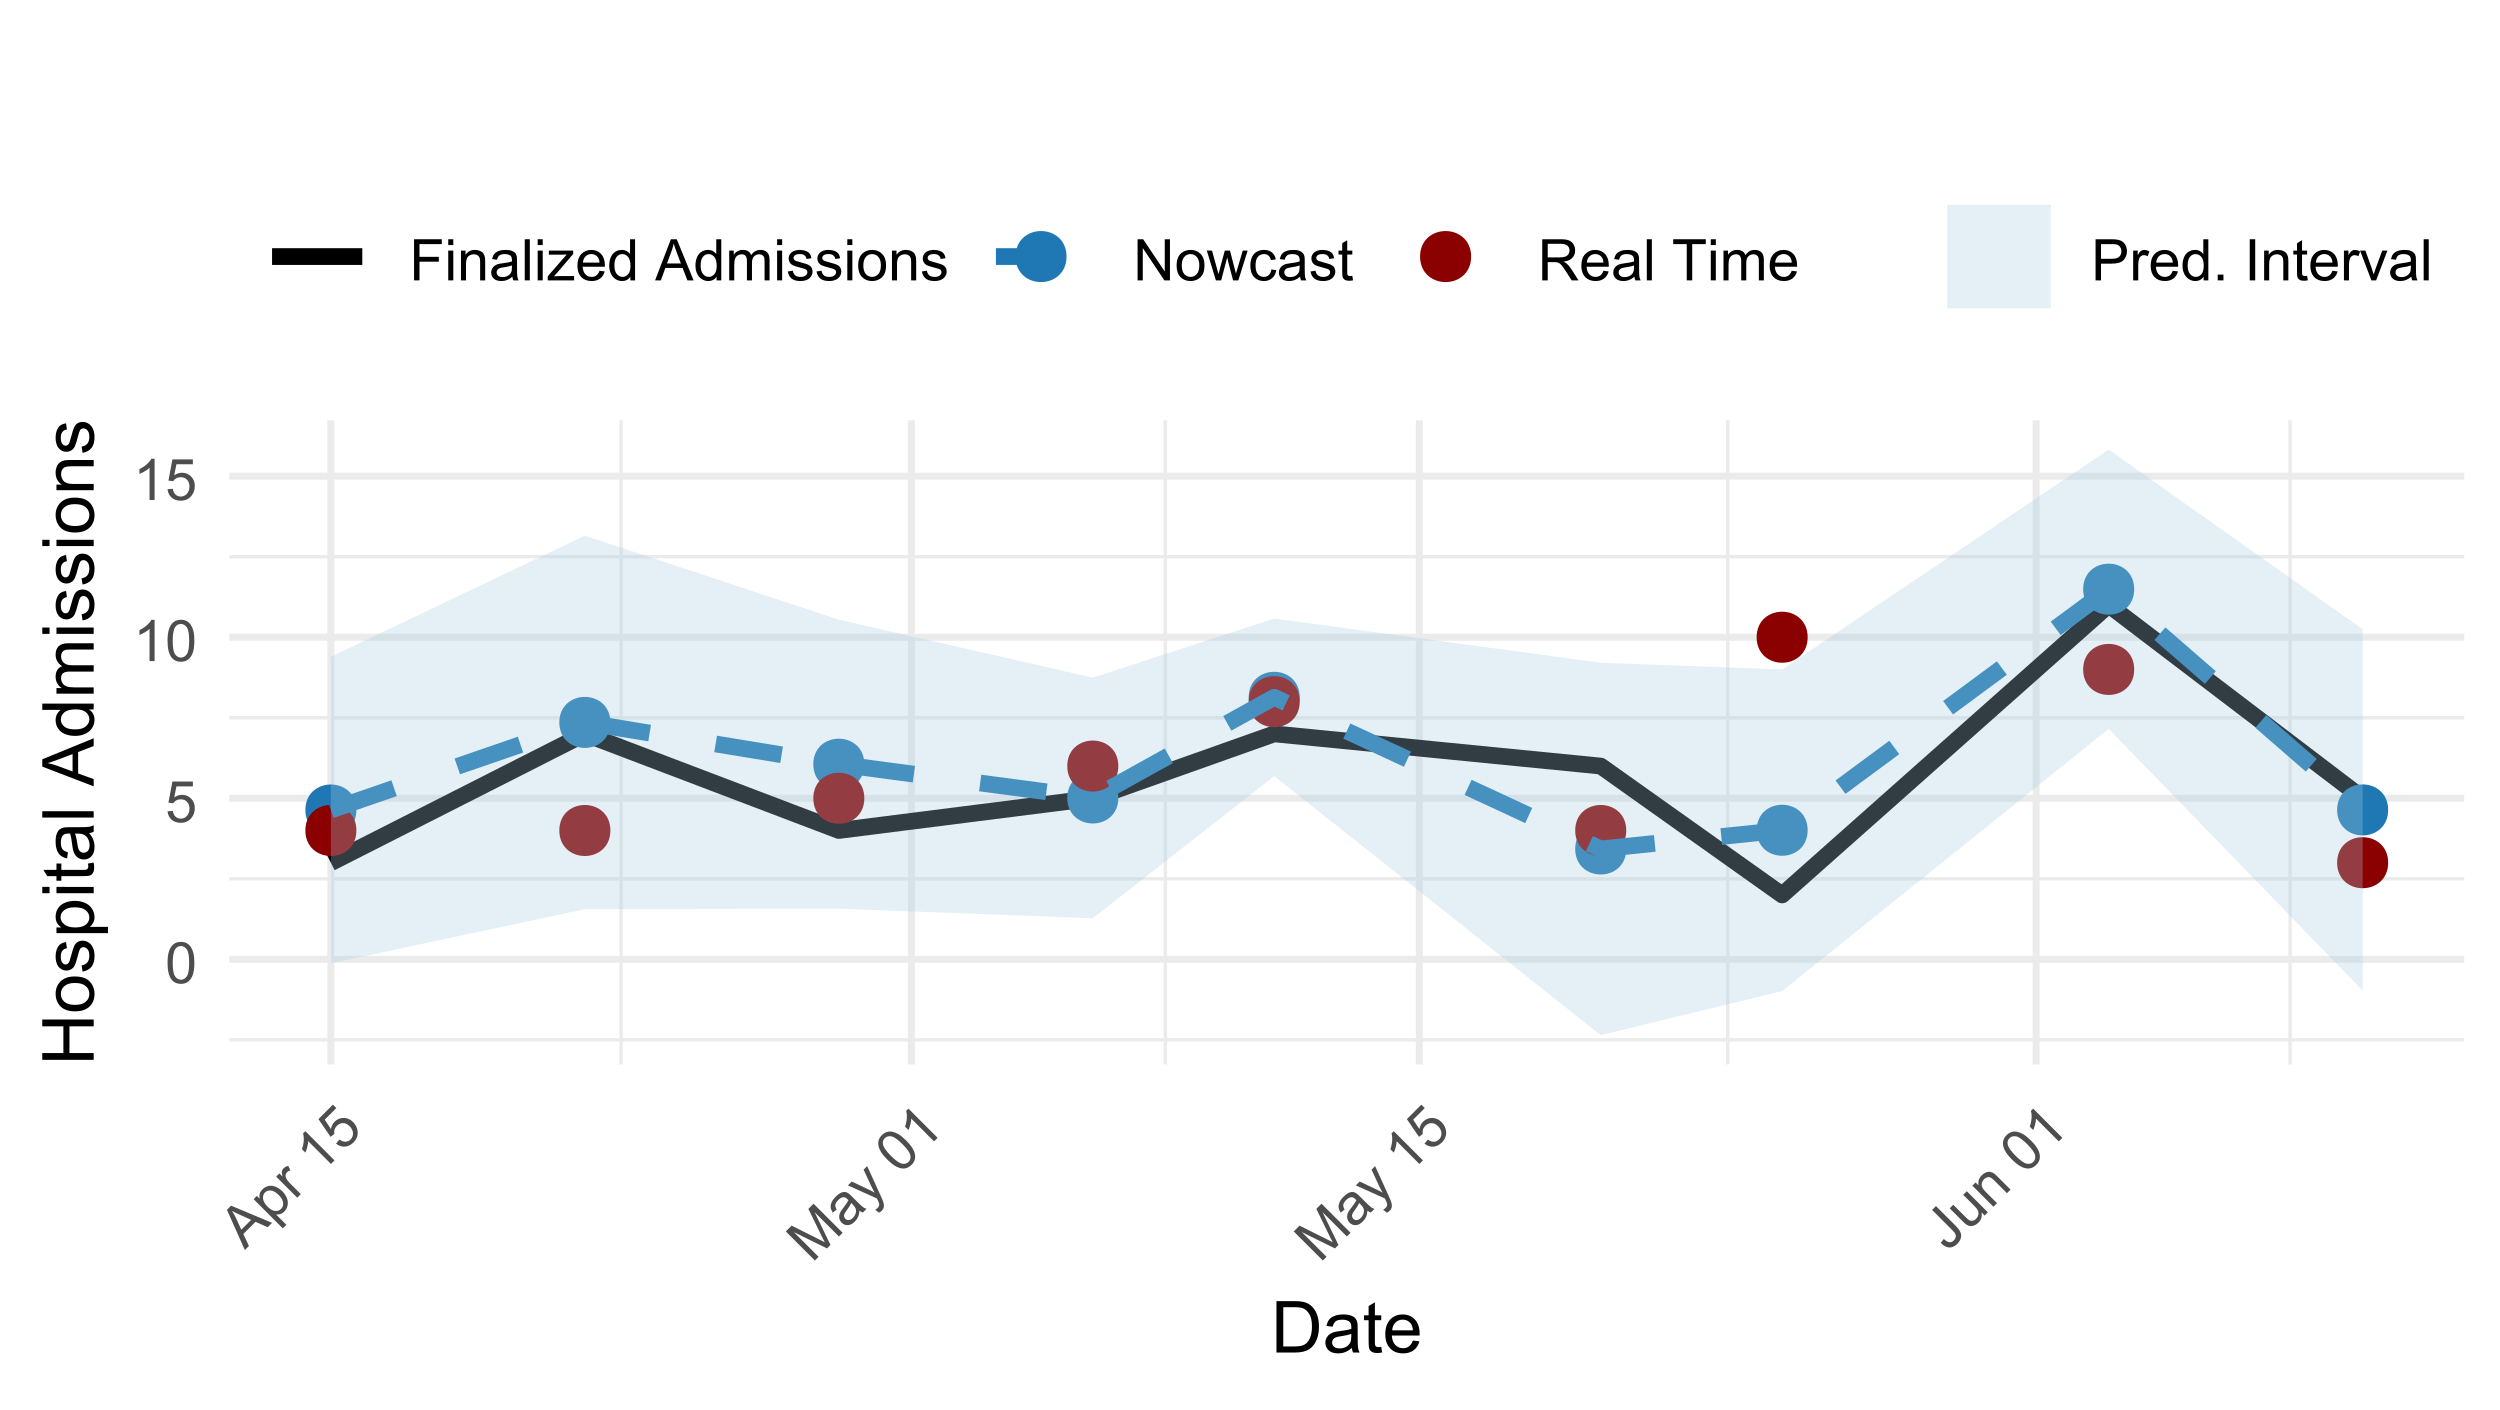 <?xml version="1.0" encoding="UTF-8"?>
<svg xmlns="http://www.w3.org/2000/svg" xmlns:xlink="http://www.w3.org/1999/xlink" width="383" height="216" viewBox="0 0 383 216">
<defs>
<g>
<g id="glyph-0-0">
<path d="M 0.367 -3.105 C 0.367 -3.852 0.441 -4.449 0.594 -4.906 C 0.75 -5.359 0.977 -5.711 1.277 -5.957 C 1.582 -6.203 1.961 -6.324 2.418 -6.324 C 2.758 -6.324 3.055 -6.258 3.309 -6.121 C 3.562 -5.984 3.773 -5.789 3.941 -5.531 C 4.105 -5.277 4.238 -4.965 4.332 -4.594 C 4.426 -4.227 4.473 -3.73 4.473 -3.105 C 4.473 -2.367 4.398 -1.77 4.246 -1.316 C 4.094 -0.863 3.867 -0.512 3.562 -0.266 C 3.262 -0.016 2.879 0.109 2.418 0.109 C 1.812 0.109 1.336 -0.109 0.988 -0.547 C 0.574 -1.07 0.367 -1.922 0.367 -3.105 M 1.16 -3.105 C 1.16 -2.074 1.281 -1.383 1.523 -1.043 C 1.766 -0.699 2.062 -0.527 2.418 -0.527 C 2.773 -0.527 3.074 -0.699 3.316 -1.043 C 3.559 -1.387 3.68 -2.074 3.68 -3.105 C 3.68 -4.145 3.559 -4.832 3.316 -5.172 C 3.074 -5.516 2.773 -5.684 2.41 -5.684 C 2.055 -5.684 1.773 -5.535 1.559 -5.234 C 1.293 -4.852 1.16 -4.141 1.16 -3.105 Z M 1.16 -3.105 "/>
</g>
<g id="glyph-0-1">
<path d="M 0.367 -1.648 L 1.176 -1.719 C 1.238 -1.324 1.379 -1.027 1.598 -0.828 C 1.816 -0.629 2.078 -0.527 2.391 -0.527 C 2.762 -0.527 3.078 -0.668 3.336 -0.949 C 3.594 -1.23 3.723 -1.602 3.723 -2.066 C 3.723 -2.508 3.598 -2.855 3.348 -3.109 C 3.102 -3.367 2.777 -3.492 2.375 -3.492 C 2.125 -3.492 1.902 -3.438 1.703 -3.324 C 1.5 -3.211 1.344 -3.062 1.23 -2.883 L 0.504 -2.977 L 1.113 -6.215 L 4.246 -6.215 L 4.246 -5.473 L 1.73 -5.473 L 1.391 -3.781 C 1.77 -4.043 2.168 -4.176 2.582 -4.176 C 3.133 -4.176 3.598 -3.984 3.977 -3.605 C 4.352 -3.223 4.543 -2.734 4.543 -2.137 C 4.543 -1.566 4.375 -1.074 4.043 -0.656 C 3.641 -0.148 3.09 0.109 2.391 0.109 C 1.816 0.109 1.348 -0.055 0.984 -0.375 C 0.625 -0.695 0.418 -1.121 0.367 -1.648 Z M 0.367 -1.648 "/>
</g>
<g id="glyph-0-2">
<path d="M 3.277 0 L 2.504 0 L 2.504 -4.93 C 2.32 -4.75 2.074 -4.574 1.773 -4.395 C 1.469 -4.219 1.199 -4.086 0.957 -3.996 L 0.957 -4.742 C 1.391 -4.945 1.77 -5.195 2.094 -5.484 C 2.418 -5.773 2.645 -6.055 2.781 -6.324 L 3.277 -6.324 Z M 3.277 0 "/>
</g>
<g id="glyph-0-3">
<path d="M 0.723 0 L 0.723 -6.301 L 4.973 -6.301 L 4.973 -5.555 L 1.555 -5.555 L 1.555 -3.605 L 4.512 -3.605 L 4.512 -2.863 L 1.555 -2.863 L 1.555 0 Z M 0.723 0 "/>
</g>
<g id="glyph-0-4">
<path d="M 0.586 -5.41 L 0.586 -6.301 L 1.359 -6.301 L 1.359 -5.41 L 0.586 -5.41 M 0.586 0 L 0.586 -4.562 L 1.359 -4.562 L 1.359 0 Z M 0.586 0 "/>
</g>
<g id="glyph-0-5">
<path d="M 0.578 0 L 0.578 -4.562 L 1.277 -4.562 L 1.277 -3.914 C 1.609 -4.414 2.094 -4.668 2.727 -4.668 C 3.004 -4.668 3.258 -4.617 3.488 -4.52 C 3.719 -4.418 3.891 -4.289 4.004 -4.129 C 4.121 -3.969 4.199 -3.777 4.246 -3.559 C 4.273 -3.414 4.289 -3.164 4.289 -2.805 L 4.289 0 L 3.516 0 L 3.516 -2.777 C 3.516 -3.09 3.484 -3.328 3.426 -3.484 C 3.363 -3.641 3.258 -3.762 3.105 -3.855 C 2.953 -3.949 2.773 -3.996 2.566 -3.996 C 2.234 -3.996 1.953 -3.891 1.711 -3.684 C 1.473 -3.473 1.352 -3.078 1.352 -2.492 L 1.352 0 Z M 0.578 0 "/>
</g>
<g id="glyph-0-6">
<path d="M 3.559 -0.562 C 3.27 -0.32 2.996 -0.148 2.73 -0.047 C 2.465 0.055 2.18 0.102 1.879 0.102 C 1.375 0.102 0.992 -0.02 0.723 -0.266 C 0.453 -0.508 0.316 -0.82 0.316 -1.203 C 0.316 -1.426 0.367 -1.629 0.469 -1.816 C 0.57 -2 0.707 -2.148 0.871 -2.262 C 1.035 -2.371 1.219 -2.457 1.426 -2.516 C 1.578 -2.555 1.809 -2.594 2.113 -2.629 C 2.738 -2.703 3.199 -2.793 3.492 -2.895 C 3.496 -3.004 3.496 -3.07 3.496 -3.098 C 3.496 -3.414 3.426 -3.637 3.277 -3.766 C 3.082 -3.938 2.789 -4.027 2.398 -4.027 C 2.035 -4.027 1.766 -3.961 1.594 -3.836 C 1.418 -3.707 1.289 -3.48 1.207 -3.16 L 0.453 -3.262 C 0.52 -3.586 0.633 -3.848 0.789 -4.047 C 0.949 -4.246 1.176 -4.398 1.473 -4.504 C 1.773 -4.613 2.117 -4.668 2.508 -4.668 C 2.898 -4.668 3.215 -4.621 3.461 -4.527 C 3.703 -4.438 3.883 -4.32 3.996 -4.184 C 4.109 -4.043 4.191 -3.867 4.238 -3.656 C 4.262 -3.523 4.273 -3.289 4.273 -2.945 L 4.273 -1.914 C 4.273 -1.191 4.293 -0.738 4.324 -0.547 C 4.359 -0.355 4.422 -0.176 4.52 0 L 3.711 0 C 3.633 -0.16 3.582 -0.348 3.559 -0.562 M 3.492 -2.289 C 3.211 -2.176 2.793 -2.078 2.23 -2 C 1.91 -1.953 1.688 -1.902 1.555 -1.844 C 1.422 -1.785 1.32 -1.703 1.25 -1.594 C 1.18 -1.48 1.145 -1.359 1.145 -1.227 C 1.145 -1.02 1.223 -0.848 1.379 -0.711 C 1.535 -0.57 1.762 -0.504 2.062 -0.504 C 2.359 -0.504 2.625 -0.566 2.859 -0.699 C 3.09 -0.828 3.262 -1.008 3.367 -1.234 C 3.453 -1.406 3.492 -1.664 3.492 -2.008 Z M 3.492 -2.289 "/>
</g>
<g id="glyph-0-7">
<path d="M 0.562 0 L 0.562 -6.301 L 1.336 -6.301 L 1.336 0 Z M 0.562 0 "/>
</g>
<g id="glyph-0-8">
<path d="M 0.172 0 L 0.172 -0.629 L 3.078 -3.961 C 2.746 -3.945 2.457 -3.938 2.203 -3.938 L 0.344 -3.938 L 0.344 -4.562 L 4.074 -4.562 L 4.074 -4.051 L 1.602 -1.156 L 1.125 -0.629 C 1.473 -0.652 1.797 -0.664 2.102 -0.664 L 4.211 -0.664 L 4.211 0 Z M 0.172 0 "/>
</g>
<g id="glyph-0-9">
<path d="M 3.703 -1.469 L 4.504 -1.371 C 4.379 -0.902 4.145 -0.543 3.805 -0.285 C 3.461 -0.027 3.027 0.102 2.496 0.102 C 1.828 0.102 1.301 -0.102 0.91 -0.512 C 0.52 -0.926 0.32 -1.5 0.32 -2.242 C 0.32 -3.012 0.52 -3.605 0.914 -4.031 C 1.312 -4.453 1.824 -4.668 2.453 -4.668 C 3.062 -4.668 3.562 -4.457 3.949 -4.043 C 4.336 -3.629 4.527 -3.043 4.527 -2.289 C 4.527 -2.246 4.527 -2.176 4.523 -2.086 L 1.121 -2.086 C 1.148 -1.582 1.293 -1.199 1.547 -0.934 C 1.801 -0.664 2.121 -0.531 2.5 -0.531 C 2.785 -0.531 3.027 -0.605 3.227 -0.758 C 3.426 -0.906 3.586 -1.145 3.703 -1.469 M 1.164 -2.719 L 3.711 -2.719 C 3.68 -3.105 3.582 -3.391 3.422 -3.582 C 3.176 -3.883 2.855 -4.031 2.461 -4.031 C 2.105 -4.031 1.809 -3.91 1.566 -3.676 C 1.324 -3.438 1.191 -3.117 1.164 -2.719 Z M 1.164 -2.719 "/>
</g>
<g id="glyph-0-10">
<path d="M 3.539 0 L 3.539 -0.574 C 3.25 -0.125 2.824 0.102 2.266 0.102 C 1.902 0.102 1.566 0.004 1.262 -0.199 C 0.957 -0.398 0.719 -0.68 0.551 -1.039 C 0.383 -1.398 0.301 -1.809 0.301 -2.277 C 0.301 -2.734 0.375 -3.145 0.527 -3.516 C 0.68 -3.887 0.906 -4.172 1.211 -4.371 C 1.516 -4.566 1.855 -4.668 2.23 -4.668 C 2.504 -4.668 2.75 -4.609 2.965 -4.492 C 3.18 -4.375 3.355 -4.227 3.488 -4.039 L 3.488 -6.301 L 4.258 -6.301 L 4.258 0 L 3.539 0 M 1.094 -2.277 C 1.094 -1.691 1.219 -1.258 1.465 -0.969 C 1.711 -0.676 2.004 -0.531 2.336 -0.531 C 2.676 -0.531 2.961 -0.672 3.199 -0.949 C 3.434 -1.223 3.555 -1.645 3.555 -2.211 C 3.555 -2.836 3.434 -3.297 3.191 -3.59 C 2.953 -3.879 2.656 -4.027 2.305 -4.027 C 1.961 -4.027 1.672 -3.887 1.441 -3.605 C 1.211 -3.324 1.094 -2.883 1.094 -2.277 Z M 1.094 -2.277 "/>
</g>
<g id="glyph-0-11">
</g>
<g id="glyph-0-12">
<path d="M -0.012 0 L 2.406 -6.301 L 3.305 -6.301 L 5.883 0 L 4.934 0 L 4.199 -1.906 L 1.562 -1.906 L 0.871 0 L -0.012 0 M 1.805 -2.586 L 3.941 -2.586 L 3.281 -4.332 C 3.082 -4.859 2.934 -5.297 2.836 -5.637 C 2.754 -5.234 2.641 -4.832 2.496 -4.434 Z M 1.805 -2.586 "/>
</g>
<g id="glyph-0-13">
<path d="M 0.578 0 L 0.578 -4.562 L 1.273 -4.562 L 1.273 -3.922 C 1.414 -4.148 1.605 -4.328 1.844 -4.461 C 2.082 -4.598 2.352 -4.668 2.656 -4.668 C 2.992 -4.668 3.27 -4.598 3.488 -4.457 C 3.703 -4.316 3.855 -4.121 3.945 -3.867 C 4.305 -4.398 4.773 -4.668 5.355 -4.668 C 5.805 -4.668 6.156 -4.543 6.398 -4.289 C 6.641 -4.039 6.762 -3.652 6.762 -3.133 L 6.762 0 L 5.996 0 L 5.996 -2.875 C 5.996 -3.184 5.969 -3.406 5.918 -3.543 C 5.867 -3.68 5.777 -3.789 5.645 -3.871 C 5.516 -3.953 5.359 -3.996 5.184 -3.996 C 4.859 -3.996 4.594 -3.891 4.383 -3.676 C 4.172 -3.461 4.066 -3.121 4.066 -2.652 L 4.066 0 L 3.293 0 L 3.293 -2.965 C 3.293 -3.309 3.227 -3.566 3.102 -3.738 C 2.977 -3.91 2.77 -3.996 2.484 -3.996 C 2.266 -3.996 2.066 -3.938 1.879 -3.824 C 1.695 -3.711 1.562 -3.543 1.477 -3.32 C 1.395 -3.102 1.352 -2.781 1.352 -2.367 L 1.352 0 Z M 0.578 0 "/>
</g>
<g id="glyph-0-14">
<path d="M 0.27 -1.363 L 1.035 -1.484 C 1.078 -1.176 1.199 -0.941 1.395 -0.777 C 1.59 -0.613 1.863 -0.531 2.219 -0.531 C 2.574 -0.531 2.836 -0.605 3.008 -0.75 C 3.18 -0.895 3.266 -1.062 3.266 -1.258 C 3.266 -1.434 3.191 -1.57 3.039 -1.672 C 2.934 -1.742 2.668 -1.828 2.246 -1.934 C 1.68 -2.078 1.285 -2.199 1.066 -2.305 C 0.848 -2.41 0.684 -2.555 0.57 -2.738 C 0.457 -2.926 0.398 -3.129 0.398 -3.352 C 0.398 -3.555 0.445 -3.742 0.539 -3.918 C 0.633 -4.09 0.758 -4.234 0.918 -4.348 C 1.039 -4.438 1.203 -4.512 1.41 -4.574 C 1.621 -4.637 1.844 -4.668 2.078 -4.668 C 2.438 -4.668 2.754 -4.613 3.023 -4.512 C 3.293 -4.41 3.492 -4.27 3.621 -4.094 C 3.75 -3.918 3.84 -3.68 3.891 -3.387 L 3.133 -3.281 C 3.098 -3.52 3 -3.699 2.832 -3.832 C 2.668 -3.965 2.438 -4.031 2.137 -4.031 C 1.781 -4.031 1.527 -3.973 1.375 -3.855 C 1.223 -3.738 1.148 -3.598 1.148 -3.441 C 1.148 -3.34 1.18 -3.25 1.242 -3.172 C 1.305 -3.09 1.402 -3.02 1.539 -2.965 C 1.617 -2.938 1.844 -2.871 2.223 -2.766 C 2.77 -2.621 3.148 -2.5 3.367 -2.41 C 3.582 -2.316 3.754 -2.18 3.875 -2.004 C 4 -1.824 4.059 -1.605 4.062 -1.34 C 4.059 -1.082 3.984 -0.84 3.836 -0.613 C 3.684 -0.383 3.469 -0.207 3.184 -0.082 C 2.902 0.039 2.578 0.102 2.223 0.102 C 1.629 0.102 1.176 -0.02 0.867 -0.266 C 0.555 -0.512 0.355 -0.879 0.27 -1.363 Z M 0.27 -1.363 "/>
</g>
<g id="glyph-0-15">
<path d="M 0.293 -2.281 C 0.293 -3.125 0.527 -3.754 0.996 -4.16 C 1.391 -4.496 1.867 -4.668 2.434 -4.668 C 3.059 -4.668 3.57 -4.461 3.969 -4.051 C 4.367 -3.641 4.566 -3.07 4.566 -2.348 C 4.566 -1.758 4.48 -1.297 4.305 -0.961 C 4.129 -0.625 3.871 -0.363 3.535 -0.176 C 3.199 0.012 2.832 0.102 2.434 0.102 C 1.793 0.102 1.277 -0.102 0.883 -0.512 C 0.488 -0.922 0.293 -1.512 0.293 -2.281 M 1.086 -2.281 C 1.086 -1.699 1.215 -1.258 1.469 -0.969 C 1.723 -0.68 2.047 -0.531 2.434 -0.531 C 2.816 -0.531 3.137 -0.68 3.391 -0.973 C 3.645 -1.262 3.773 -1.707 3.773 -2.309 C 3.773 -2.871 3.645 -3.301 3.387 -3.59 C 3.133 -3.879 2.812 -4.027 2.434 -4.027 C 2.047 -4.027 1.723 -3.883 1.469 -3.594 C 1.215 -3.305 1.086 -2.867 1.086 -2.281 Z M 1.086 -2.281 "/>
</g>
<g id="glyph-0-16">
<path d="M 0.672 0 L 0.672 -6.301 L 1.527 -6.301 L 4.836 -1.352 L 4.836 -6.301 L 5.633 -6.301 L 5.633 0 L 4.777 0 L 1.469 -4.949 L 1.469 0 Z M 0.672 0 "/>
</g>
<g id="glyph-0-17">
<path d="M 1.422 0 L 0.027 -4.562 L 0.824 -4.562 L 1.551 -1.93 L 1.82 -0.949 C 1.832 -1 1.914 -1.312 2.059 -1.891 L 2.785 -4.562 L 3.578 -4.562 L 4.262 -1.918 L 4.492 -1.043 L 4.754 -1.926 L 5.535 -4.562 L 6.285 -4.562 L 4.859 0 L 4.055 0 L 3.332 -2.734 L 3.152 -3.512 L 2.23 0 Z M 1.422 0 "/>
</g>
<g id="glyph-0-18">
<path d="M 3.559 -1.672 L 4.32 -1.574 C 4.234 -1.047 4.023 -0.637 3.68 -0.34 C 3.34 -0.047 2.918 0.102 2.418 0.102 C 1.793 0.102 1.293 -0.102 0.914 -0.508 C 0.535 -0.918 0.344 -1.504 0.344 -2.266 C 0.344 -2.758 0.426 -3.188 0.59 -3.559 C 0.754 -3.926 1 -4.203 1.336 -4.391 C 1.668 -4.574 2.031 -4.668 2.422 -4.668 C 2.918 -4.668 3.324 -4.543 3.641 -4.289 C 3.953 -4.039 4.156 -3.684 4.246 -3.223 L 3.492 -3.105 C 3.422 -3.414 3.297 -3.645 3.113 -3.797 C 2.93 -3.953 2.711 -4.031 2.453 -4.031 C 2.062 -4.031 1.746 -3.891 1.504 -3.613 C 1.262 -3.332 1.141 -2.891 1.141 -2.285 C 1.141 -1.672 1.258 -1.227 1.492 -0.949 C 1.727 -0.672 2.031 -0.531 2.41 -0.531 C 2.715 -0.531 2.969 -0.625 3.172 -0.812 C 3.375 -1 3.504 -1.285 3.559 -1.672 Z M 3.559 -1.672 "/>
</g>
<g id="glyph-0-19">
<path d="M 2.27 -0.691 L 2.379 -0.008 C 2.164 0.039 1.969 0.059 1.797 0.059 C 1.516 0.059 1.297 0.016 1.145 -0.074 C 0.988 -0.16 0.879 -0.277 0.816 -0.422 C 0.754 -0.566 0.723 -0.871 0.723 -1.336 L 0.723 -3.961 L 0.156 -3.961 L 0.156 -4.562 L 0.723 -4.562 L 0.723 -5.695 L 1.492 -6.156 L 1.492 -4.562 L 2.27 -4.562 L 2.27 -3.961 L 1.492 -3.961 L 1.492 -1.293 C 1.492 -1.074 1.504 -0.93 1.531 -0.867 C 1.559 -0.805 1.602 -0.754 1.664 -0.719 C 1.727 -0.68 1.816 -0.66 1.93 -0.66 C 2.016 -0.66 2.129 -0.672 2.27 -0.691 Z M 2.27 -0.691 "/>
</g>
<g id="glyph-0-20">
<path d="M 0.691 0 L 0.691 -6.301 L 3.484 -6.301 C 4.047 -6.301 4.473 -6.242 4.766 -6.129 C 5.059 -6.016 5.289 -5.816 5.465 -5.531 C 5.641 -5.242 5.727 -4.926 5.727 -4.582 C 5.727 -4.133 5.582 -3.758 5.293 -3.449 C 5.004 -3.145 4.559 -2.949 3.953 -2.867 C 4.172 -2.762 4.34 -2.656 4.457 -2.551 C 4.699 -2.328 4.93 -2.051 5.148 -1.715 L 6.242 0 L 5.195 0 L 4.359 -1.312 C 4.117 -1.688 3.918 -1.977 3.762 -2.18 C 3.602 -2.379 3.461 -2.52 3.336 -2.602 C 3.211 -2.68 3.086 -2.734 2.957 -2.766 C 2.863 -2.789 2.707 -2.797 2.492 -2.797 L 1.527 -2.797 L 1.527 0 L 0.691 0 M 1.527 -3.52 L 3.316 -3.52 C 3.699 -3.52 3.996 -3.559 4.211 -3.637 C 4.426 -3.715 4.59 -3.844 4.699 -4.016 C 4.812 -4.188 4.867 -4.379 4.867 -4.582 C 4.867 -4.879 4.762 -5.125 4.543 -5.316 C 4.328 -5.508 3.984 -5.602 3.52 -5.602 L 1.527 -5.602 Z M 1.527 -3.52 "/>
</g>
<g id="glyph-0-21">
<path d="M 2.281 0 L 2.281 -5.555 L 0.207 -5.555 L 0.207 -6.301 L 5.199 -6.301 L 5.199 -5.555 L 3.117 -5.555 L 3.117 0 Z M 2.281 0 "/>
</g>
<g id="glyph-0-22">
<path d="M 0.68 0 L 0.68 -6.301 L 3.055 -6.301 C 3.473 -6.301 3.793 -6.277 4.012 -6.238 C 4.324 -6.188 4.582 -6.09 4.789 -5.945 C 5 -5.801 5.168 -5.598 5.297 -5.336 C 5.422 -5.074 5.488 -4.789 5.488 -4.477 C 5.488 -3.941 5.316 -3.488 4.977 -3.117 C 4.637 -2.746 4.02 -2.562 3.129 -2.562 L 1.512 -2.562 L 1.512 0 L 0.68 0 M 1.512 -3.305 L 3.141 -3.305 C 3.68 -3.305 4.062 -3.406 4.289 -3.605 C 4.516 -3.805 4.629 -4.086 4.629 -4.453 C 4.629 -4.715 4.562 -4.941 4.43 -5.129 C 4.293 -5.316 4.121 -5.441 3.902 -5.5 C 3.762 -5.539 3.504 -5.555 3.125 -5.555 L 1.512 -5.555 Z M 1.512 -3.305 "/>
</g>
<g id="glyph-0-23">
<path d="M 0.57 0 L 0.57 -4.562 L 1.266 -4.562 L 1.266 -3.871 C 1.445 -4.195 1.609 -4.41 1.758 -4.512 C 1.91 -4.613 2.074 -4.668 2.258 -4.668 C 2.516 -4.668 2.781 -4.582 3.051 -4.418 L 2.785 -3.699 C 2.594 -3.812 2.406 -3.867 2.219 -3.867 C 2.047 -3.867 1.895 -3.816 1.762 -3.715 C 1.629 -3.613 1.531 -3.473 1.473 -3.293 C 1.387 -3.016 1.344 -2.715 1.344 -2.391 L 1.344 0 Z M 0.57 0 "/>
</g>
<g id="glyph-0-24">
<path d="M 0.801 0 L 0.801 -0.883 L 1.68 -0.883 L 1.68 0 Z M 0.801 0 "/>
</g>
<g id="glyph-0-25">
<path d="M 0.82 0 L 0.82 -6.301 L 1.656 -6.301 L 1.656 0 Z M 0.82 0 "/>
</g>
<g id="glyph-0-26">
<path d="M 1.848 0 L 0.113 -4.562 L 0.93 -4.562 L 1.906 -1.832 C 2.016 -1.535 2.109 -1.23 2.199 -0.91 C 2.27 -1.152 2.363 -1.441 2.488 -1.777 L 3.504 -4.562 L 4.297 -4.562 L 2.57 0 Z M 1.848 0 "/>
</g>
<g id="glyph-1-0">
<path d="M -0.008 0.008 L -2.754 -6.156 L -2.117 -6.789 L 4.16 -4.16 L 3.488 -3.488 L 1.621 -4.316 L -0.242 -2.453 L 0.617 -0.617 L -0.008 0.008 M -0.555 -3.105 L 0.957 -4.617 L -0.742 -5.383 C -1.258 -5.617 -1.672 -5.82 -1.98 -5.992 C -1.754 -5.648 -1.547 -5.285 -1.371 -4.902 Z M -0.555 -3.105 "/>
</g>
<g id="glyph-1-1">
<path d="M 1.648 0.828 L -2.816 -3.637 L -2.316 -4.137 L -1.898 -3.715 C -1.945 -3.996 -1.938 -4.254 -1.871 -4.484 C -1.805 -4.715 -1.668 -4.934 -1.457 -5.145 C -1.18 -5.418 -0.867 -5.59 -0.512 -5.66 C -0.16 -5.73 0.199 -5.688 0.562 -5.539 C 0.93 -5.387 1.266 -5.156 1.574 -4.848 C 1.902 -4.52 2.141 -4.164 2.289 -3.781 C 2.434 -3.398 2.465 -3.023 2.379 -2.656 C 2.293 -2.289 2.125 -1.98 1.879 -1.73 C 1.695 -1.551 1.492 -1.426 1.273 -1.355 C 1.051 -1.289 0.832 -1.266 0.621 -1.293 L 2.195 0.281 L 1.648 0.828 M -0.691 -2.5 C -0.273 -2.086 0.117 -1.863 0.484 -1.832 C 0.852 -1.801 1.152 -1.906 1.391 -2.145 C 1.633 -2.387 1.738 -2.699 1.707 -3.078 C 1.676 -3.457 1.441 -3.863 1.012 -4.293 C 0.602 -4.703 0.207 -4.926 -0.164 -4.965 C -0.539 -5 -0.844 -4.898 -1.078 -4.664 C -1.312 -4.43 -1.41 -4.117 -1.371 -3.719 C -1.332 -3.32 -1.105 -2.914 -0.691 -2.5 Z M -0.691 -2.5 "/>
</g>
<g id="glyph-1-2">
<path d="M 0.402 -0.402 L -2.824 -3.629 L -2.332 -4.121 L -1.84 -3.633 C -1.945 -3.988 -1.98 -4.254 -1.945 -4.434 C -1.914 -4.613 -1.832 -4.766 -1.703 -4.895 C -1.52 -5.078 -1.273 -5.207 -0.965 -5.281 L -0.648 -4.586 C -0.859 -4.531 -1.031 -4.438 -1.168 -4.301 C -1.285 -4.184 -1.359 -4.039 -1.383 -3.871 C -1.402 -3.707 -1.371 -3.539 -1.285 -3.371 C -1.152 -3.113 -0.969 -2.871 -0.738 -2.641 L 0.949 -0.949 Z M 0.402 -0.402 "/>
</g>
<g id="glyph-1-3">
</g>
<g id="glyph-1-4">
<path d="M 2.316 -2.316 L 1.77 -1.77 L -1.715 -5.258 C -1.719 -5 -1.766 -4.699 -1.855 -4.363 C -1.941 -4.023 -2.039 -3.734 -2.148 -3.504 L -2.676 -4.031 C -2.516 -4.48 -2.422 -4.922 -2.398 -5.355 C -2.371 -5.789 -2.41 -6.152 -2.508 -6.438 L -2.152 -6.789 Z M 2.316 -2.316 "/>
</g>
<g id="glyph-1-5">
<path d="M -0.91 -1.426 L -0.383 -2.047 C -0.062 -1.812 0.25 -1.699 0.543 -1.715 C 0.84 -1.727 1.098 -1.844 1.316 -2.062 C 1.578 -2.328 1.703 -2.648 1.688 -3.027 C 1.672 -3.41 1.496 -3.766 1.168 -4.094 C 0.859 -4.406 0.523 -4.562 0.168 -4.566 C -0.188 -4.574 -0.508 -4.434 -0.789 -4.148 C -0.965 -3.973 -1.086 -3.773 -1.148 -3.555 C -1.207 -3.332 -1.215 -3.117 -1.168 -2.906 L -1.75 -2.461 L -3.605 -5.18 L -1.391 -7.395 L -0.867 -6.871 L -2.645 -5.094 L -1.688 -3.656 C -1.609 -4.113 -1.422 -4.484 -1.129 -4.781 C -0.738 -5.168 -0.277 -5.363 0.262 -5.359 C 0.797 -5.359 1.277 -5.145 1.703 -4.723 C 2.105 -4.32 2.336 -3.852 2.395 -3.324 C 2.469 -2.68 2.258 -2.109 1.766 -1.613 C 1.359 -1.207 0.918 -0.992 0.434 -0.961 C -0.051 -0.934 -0.496 -1.086 -0.91 -1.426 Z M -0.91 -1.426 "/>
</g>
<g id="glyph-1-6">
<path d="M 0.461 -0.461 L -3.992 -4.918 L -3.105 -5.805 L 1.102 -3.703 C 1.492 -3.508 1.785 -3.359 1.977 -3.258 C 1.863 -3.469 1.703 -3.785 1.496 -4.207 L -0.535 -8.375 L 0.258 -9.168 L 4.711 -4.711 L 4.145 -4.145 L 0.418 -7.871 L 2.852 -2.852 L 2.316 -2.316 L -2.762 -4.82 L 1.031 -1.031 Z M 0.461 -0.461 "/>
</g>
<g id="glyph-1-7">
<path d="M 2.117 -2.914 C 2.086 -2.539 2.016 -2.223 1.898 -1.965 C 1.781 -1.707 1.617 -1.469 1.402 -1.254 C 1.047 -0.898 0.688 -0.715 0.324 -0.699 C -0.039 -0.68 -0.355 -0.805 -0.625 -1.074 C -0.785 -1.234 -0.891 -1.414 -0.949 -1.617 C -1.008 -1.82 -1.02 -2.02 -0.984 -2.215 C -0.945 -2.41 -0.875 -2.602 -0.77 -2.785 C -0.691 -2.922 -0.555 -3.109 -0.363 -3.355 C 0.023 -3.848 0.285 -4.238 0.422 -4.52 C 0.348 -4.594 0.305 -4.645 0.281 -4.664 C 0.059 -4.887 -0.148 -4.992 -0.344 -4.98 C -0.605 -4.965 -0.875 -4.816 -1.152 -4.543 C -1.41 -4.285 -1.555 -4.051 -1.586 -3.836 C -1.617 -3.625 -1.551 -3.375 -1.379 -3.086 L -1.988 -2.625 C -2.168 -2.902 -2.273 -3.168 -2.301 -3.418 C -2.332 -3.672 -2.277 -3.941 -2.145 -4.227 C -2.008 -4.516 -1.805 -4.797 -1.523 -5.074 C -1.25 -5.348 -0.992 -5.539 -0.758 -5.648 C -0.52 -5.754 -0.312 -5.801 -0.133 -5.785 C 0.047 -5.766 0.227 -5.699 0.41 -5.582 C 0.523 -5.508 0.699 -5.348 0.941 -5.105 L 1.672 -4.375 C 2.18 -3.867 2.512 -3.559 2.672 -3.445 C 2.828 -3.336 3.004 -3.25 3.195 -3.195 L 2.625 -2.625 C 2.453 -2.684 2.285 -2.777 2.117 -2.914 M 0.852 -4.09 C 0.734 -3.809 0.504 -3.445 0.164 -2.988 C -0.027 -2.734 -0.152 -2.535 -0.203 -2.402 C -0.258 -2.27 -0.27 -2.137 -0.242 -2.012 C -0.215 -1.883 -0.152 -1.77 -0.059 -1.676 C 0.09 -1.527 0.266 -1.461 0.473 -1.477 C 0.68 -1.488 0.891 -1.602 1.102 -1.812 C 1.312 -2.023 1.453 -2.258 1.527 -2.516 C 1.598 -2.77 1.594 -3.016 1.512 -3.254 C 1.445 -3.438 1.293 -3.648 1.051 -3.891 Z M 0.852 -4.09 "/>
</g>
<g id="glyph-1-8">
<path d="M 1.629 0.855 L 1.055 0.402 C 1.207 0.316 1.328 0.23 1.414 0.141 C 1.539 0.02 1.613 -0.098 1.648 -0.211 C 1.68 -0.324 1.684 -0.441 1.656 -0.562 C 1.637 -0.652 1.555 -0.844 1.414 -1.137 C 1.395 -1.176 1.367 -1.238 1.332 -1.32 L -3.125 -3.328 L -2.535 -3.918 L 0.004 -2.719 C 0.328 -2.57 0.652 -2.398 0.984 -2.207 C 0.797 -2.52 0.625 -2.84 0.473 -3.164 L -0.719 -5.738 L -0.172 -6.285 L 1.883 -1.773 C 2.105 -1.289 2.25 -0.941 2.309 -0.734 C 2.391 -0.457 2.414 -0.215 2.371 -0.004 C 2.328 0.207 2.223 0.398 2.047 0.57 C 1.941 0.676 1.805 0.773 1.629 0.855 Z M 1.629 0.855 "/>
</g>
<g id="glyph-1-9">
<path d="M -1.938 -2.453 C -2.465 -2.98 -2.836 -3.461 -3.047 -3.891 C -3.262 -4.32 -3.348 -4.727 -3.309 -5.113 C -3.27 -5.504 -3.086 -5.859 -2.762 -6.184 C -2.523 -6.422 -2.266 -6.582 -1.988 -6.668 C -1.711 -6.75 -1.426 -6.762 -1.125 -6.699 C -0.828 -6.633 -0.516 -6.504 -0.188 -6.312 C 0.141 -6.117 0.523 -5.801 0.965 -5.359 C 1.488 -4.836 1.855 -4.363 2.07 -3.934 C 2.285 -3.504 2.371 -3.098 2.332 -2.707 C 2.297 -2.316 2.113 -1.961 1.785 -1.633 C 1.355 -1.207 0.867 -1.023 0.312 -1.086 C -0.352 -1.16 -1.102 -1.617 -1.938 -2.453 M -1.375 -3.016 C -0.645 -2.285 -0.074 -1.887 0.34 -1.812 C 0.754 -1.742 1.086 -1.832 1.336 -2.086 C 1.59 -2.336 1.676 -2.668 1.605 -3.082 C 1.535 -3.496 1.133 -4.066 0.402 -4.797 C -0.328 -5.531 -0.902 -5.934 -1.312 -6.004 C -1.727 -6.07 -2.059 -5.98 -2.316 -5.723 C -2.566 -5.473 -2.66 -5.168 -2.598 -4.805 C -2.516 -4.344 -2.109 -3.75 -1.375 -3.016 Z M -1.375 -3.016 "/>
</g>
<g id="glyph-1-10">
<path d="M -1.086 -1.441 L -0.625 -2.047 C -0.27 -1.723 0.023 -1.551 0.266 -1.539 C 0.504 -1.527 0.723 -1.621 0.922 -1.824 C 1.07 -1.973 1.164 -2.133 1.203 -2.309 C 1.246 -2.484 1.227 -2.648 1.148 -2.805 C 1.074 -2.965 0.91 -3.168 0.652 -3.426 L -2.414 -6.492 L -1.824 -7.082 L 1.211 -4.047 C 1.582 -3.676 1.824 -3.34 1.941 -3.047 C 2.055 -2.75 2.066 -2.453 1.98 -2.148 C 1.891 -1.848 1.715 -1.562 1.453 -1.301 C 1.062 -0.91 0.648 -0.723 0.219 -0.738 C -0.215 -0.758 -0.648 -0.992 -1.086 -1.441 Z M -1.086 -1.441 "/>
</g>
<g id="glyph-1-11">
<path d="M 2.523 -2.523 L 2.051 -3 C 2.164 -2.383 2.004 -1.859 1.574 -1.43 C 1.383 -1.238 1.168 -1.098 0.93 -1.004 C 0.691 -0.91 0.48 -0.883 0.289 -0.91 C 0.098 -0.941 -0.094 -1.02 -0.285 -1.148 C -0.414 -1.234 -0.598 -1.391 -0.828 -1.625 L -2.828 -3.625 L -2.281 -4.172 L -0.492 -2.383 C -0.207 -2.098 -0.004 -1.914 0.117 -1.84 C 0.297 -1.73 0.484 -1.688 0.676 -1.719 C 0.871 -1.746 1.047 -1.844 1.211 -2.008 C 1.375 -2.172 1.488 -2.367 1.547 -2.598 C 1.609 -2.824 1.594 -3.039 1.512 -3.246 C 1.426 -3.449 1.246 -3.691 0.969 -3.965 L -0.758 -5.695 L -0.211 -6.242 L 3.016 -3.016 Z M 2.523 -2.523 "/>
</g>
<g id="glyph-1-12">
<path d="M 0.41 -0.41 L -2.816 -3.637 L -2.324 -4.129 L -1.867 -3.672 C -1.984 -4.262 -1.816 -4.781 -1.371 -5.23 C -1.176 -5.422 -0.961 -5.566 -0.73 -5.66 C -0.496 -5.754 -0.281 -5.785 -0.09 -5.75 C 0.105 -5.719 0.297 -5.641 0.484 -5.52 C 0.609 -5.438 0.797 -5.27 1.047 -5.016 L 3.031 -3.031 L 2.484 -2.484 L 0.523 -4.449 C 0.301 -4.672 0.113 -4.816 -0.043 -4.883 C -0.195 -4.953 -0.359 -4.965 -0.531 -4.922 C -0.707 -4.879 -0.867 -4.785 -1.012 -4.641 C -1.246 -4.406 -1.371 -4.133 -1.395 -3.816 C -1.414 -3.496 -1.219 -3.133 -0.805 -2.719 L 0.957 -0.957 Z M 0.41 -0.41 "/>
</g>
<g id="glyph-2-0">
<path d="M 0.848 0 L 0.848 -7.875 L 3.562 -7.875 C 4.172 -7.875 4.641 -7.836 4.961 -7.762 C 5.414 -7.656 5.801 -7.469 6.117 -7.195 C 6.531 -6.848 6.844 -6.398 7.051 -5.852 C 7.254 -5.305 7.359 -4.684 7.359 -3.98 C 7.359 -3.383 7.289 -2.852 7.148 -2.391 C 7.008 -1.93 6.832 -1.547 6.613 -1.242 C 6.395 -0.941 6.156 -0.703 5.895 -0.527 C 5.637 -0.355 5.32 -0.223 4.953 -0.133 C 4.586 -0.043 4.168 0 3.691 0 L 0.848 0 M 1.891 -0.93 L 3.57 -0.93 C 4.09 -0.93 4.5 -0.977 4.793 -1.074 C 5.09 -1.172 5.324 -1.309 5.5 -1.484 C 5.746 -1.73 5.941 -2.062 6.078 -2.48 C 6.215 -2.895 6.285 -3.402 6.285 -3.996 C 6.285 -4.82 6.148 -5.453 5.879 -5.895 C 5.609 -6.336 5.281 -6.633 4.895 -6.785 C 4.613 -6.891 4.164 -6.945 3.547 -6.945 L 1.891 -6.945 Z M 1.891 -0.93 "/>
</g>
<g id="glyph-2-1">
<path d="M 4.445 -0.703 C 4.09 -0.398 3.746 -0.184 3.414 -0.059 C 3.082 0.066 2.727 0.129 2.348 0.129 C 1.719 0.129 1.238 -0.023 0.902 -0.332 C 0.566 -0.637 0.398 -1.027 0.398 -1.504 C 0.398 -1.781 0.461 -2.039 0.59 -2.27 C 0.715 -2.5 0.883 -2.688 1.086 -2.824 C 1.293 -2.965 1.523 -3.07 1.781 -3.141 C 1.973 -3.191 2.258 -3.242 2.641 -3.289 C 3.422 -3.379 3.996 -3.492 4.367 -3.621 C 4.371 -3.754 4.371 -3.836 4.371 -3.871 C 4.371 -4.266 4.281 -4.543 4.098 -4.703 C 3.852 -4.922 3.484 -5.031 2.996 -5.031 C 2.543 -5.031 2.207 -4.953 1.988 -4.793 C 1.773 -4.633 1.613 -4.352 1.508 -3.949 L 0.562 -4.078 C 0.648 -4.48 0.793 -4.809 0.988 -5.059 C 1.184 -5.305 1.469 -5.496 1.844 -5.633 C 2.215 -5.766 2.645 -5.832 3.137 -5.832 C 3.625 -5.832 4.02 -5.777 4.324 -5.66 C 4.629 -5.547 4.852 -5.402 4.996 -5.23 C 5.137 -5.055 5.238 -4.836 5.297 -4.57 C 5.328 -4.406 5.344 -4.109 5.344 -3.68 L 5.344 -2.391 C 5.344 -1.492 5.363 -0.922 5.406 -0.684 C 5.445 -0.445 5.527 -0.219 5.648 0 L 4.641 0 C 4.539 -0.199 4.477 -0.434 4.445 -0.703 M 4.367 -2.863 C 4.016 -2.719 3.488 -2.598 2.789 -2.496 C 2.391 -2.441 2.109 -2.375 1.945 -2.305 C 1.781 -2.234 1.652 -2.129 1.562 -1.988 C 1.473 -1.852 1.43 -1.699 1.43 -1.531 C 1.43 -1.273 1.527 -1.059 1.723 -0.887 C 1.918 -0.715 2.203 -0.629 2.578 -0.629 C 2.949 -0.629 3.281 -0.711 3.57 -0.871 C 3.863 -1.035 4.074 -1.258 4.211 -1.543 C 4.316 -1.762 4.367 -2.082 4.367 -2.508 Z M 4.367 -2.863 "/>
</g>
<g id="glyph-2-2">
<path d="M 2.836 -0.863 L 2.977 -0.012 C 2.703 0.047 2.461 0.074 2.246 0.074 C 1.895 0.074 1.621 0.02 1.43 -0.09 C 1.234 -0.203 1.098 -0.348 1.02 -0.527 C 0.941 -0.711 0.902 -1.09 0.902 -1.672 L 0.902 -4.953 L 0.195 -4.953 L 0.195 -5.703 L 0.902 -5.703 L 0.902 -7.117 L 1.863 -7.695 L 1.863 -5.703 L 2.836 -5.703 L 2.836 -4.953 L 1.863 -4.953 L 1.863 -1.617 C 1.863 -1.34 1.879 -1.164 1.914 -1.086 C 1.949 -1.008 2.004 -0.945 2.082 -0.898 C 2.16 -0.852 2.27 -0.828 2.41 -0.828 C 2.52 -0.828 2.66 -0.84 2.836 -0.863 Z M 2.836 -0.863 "/>
</g>
<g id="glyph-2-3">
<path d="M 4.629 -1.836 L 5.629 -1.715 C 5.473 -1.129 5.18 -0.676 4.754 -0.355 C 4.328 -0.031 3.781 0.129 3.121 0.129 C 2.285 0.129 1.625 -0.129 1.137 -0.641 C 0.648 -1.156 0.402 -1.875 0.402 -2.805 C 0.402 -3.762 0.648 -4.508 1.145 -5.039 C 1.637 -5.566 2.277 -5.832 3.066 -5.832 C 3.828 -5.832 4.453 -5.574 4.938 -5.055 C 5.418 -4.535 5.66 -3.805 5.66 -2.863 C 5.66 -2.805 5.66 -2.719 5.656 -2.605 L 1.402 -2.605 C 1.438 -1.977 1.613 -1.5 1.934 -1.164 C 2.254 -0.832 2.648 -0.664 3.125 -0.664 C 3.48 -0.664 3.781 -0.758 4.035 -0.945 C 4.285 -1.133 4.484 -1.43 4.629 -1.836 M 1.457 -3.398 L 4.641 -3.398 C 4.598 -3.879 4.477 -4.238 4.273 -4.48 C 3.969 -4.852 3.566 -5.039 3.078 -5.039 C 2.633 -5.039 2.262 -4.891 1.957 -4.594 C 1.656 -4.297 1.488 -3.898 1.457 -3.398 Z M 1.457 -3.398 "/>
</g>
<g id="glyph-3-0">
<path d="M 0 -0.883 L -7.875 -0.883 L -7.875 -1.922 L -4.641 -1.922 L -4.641 -6.016 L -7.875 -6.016 L -7.875 -7.059 L 0 -7.059 L 0 -6.016 L -3.711 -6.016 L -3.711 -1.922 L 0 -1.922 Z M 0 -0.883 "/>
</g>
<g id="glyph-3-1">
<path d="M -2.852 -0.367 C -3.91 -0.367 -4.691 -0.66 -5.199 -1.246 C -5.621 -1.738 -5.832 -2.336 -5.832 -3.039 C -5.832 -3.824 -5.574 -4.465 -5.062 -4.961 C -4.547 -5.461 -3.84 -5.711 -2.934 -5.711 C -2.199 -5.711 -1.621 -5.598 -1.199 -5.379 C -0.781 -5.16 -0.453 -4.84 -0.219 -4.418 C 0.012 -3.996 0.129 -3.539 0.129 -3.039 C 0.129 -2.242 -0.129 -1.598 -0.641 -1.105 C -1.152 -0.613 -1.891 -0.367 -2.852 -0.367 M -2.852 -1.359 C -2.121 -1.359 -1.574 -1.52 -1.211 -1.836 C -0.848 -2.156 -0.664 -2.555 -0.664 -3.039 C -0.664 -3.52 -0.848 -3.918 -1.215 -4.238 C -1.578 -4.555 -2.137 -4.715 -2.883 -4.715 C -3.59 -4.715 -4.125 -4.555 -4.488 -4.234 C -4.852 -3.914 -5.031 -3.516 -5.031 -3.039 C -5.031 -2.559 -4.852 -2.156 -4.492 -1.836 C -4.129 -1.52 -3.582 -1.359 -2.852 -1.359 Z M -2.852 -1.359 "/>
</g>
<g id="glyph-3-2">
<path d="M -1.703 -0.34 L -1.852 -1.293 C -1.469 -1.348 -1.176 -1.496 -0.973 -1.742 C -0.77 -1.988 -0.664 -2.332 -0.664 -2.773 C -0.664 -3.215 -0.758 -3.547 -0.938 -3.758 C -1.117 -3.977 -1.332 -4.082 -1.574 -4.082 C -1.793 -4.082 -1.965 -3.988 -2.09 -3.797 C -2.176 -3.664 -2.285 -3.336 -2.418 -2.809 C -2.598 -2.102 -2.75 -1.609 -2.883 -1.336 C -3.012 -1.062 -3.191 -0.852 -3.426 -0.711 C -3.656 -0.57 -3.91 -0.5 -4.188 -0.5 C -4.445 -0.5 -4.68 -0.559 -4.895 -0.676 C -5.113 -0.789 -5.293 -0.949 -5.438 -1.148 C -5.547 -1.301 -5.641 -1.504 -5.719 -1.766 C -5.793 -2.023 -5.832 -2.301 -5.832 -2.602 C -5.832 -3.047 -5.77 -3.441 -5.641 -3.777 C -5.512 -4.117 -5.336 -4.367 -5.117 -4.527 C -4.895 -4.688 -4.602 -4.801 -4.234 -4.859 L -4.102 -3.914 C -4.398 -3.871 -4.625 -3.75 -4.789 -3.543 C -4.957 -3.336 -5.039 -3.047 -5.039 -2.668 C -5.039 -2.227 -4.965 -1.91 -4.816 -1.719 C -4.672 -1.527 -4.5 -1.434 -4.301 -1.434 C -4.176 -1.434 -4.062 -1.473 -3.965 -1.551 C -3.859 -1.633 -3.773 -1.754 -3.707 -1.922 C -3.672 -2.02 -3.586 -2.305 -3.461 -2.777 C -3.277 -3.461 -3.125 -3.938 -3.012 -4.207 C -2.895 -4.48 -2.727 -4.691 -2.504 -4.844 C -2.281 -5 -2.004 -5.074 -1.676 -5.074 C -1.352 -5.074 -1.051 -4.98 -0.766 -4.793 C -0.48 -4.605 -0.262 -4.336 -0.105 -3.98 C 0.051 -3.625 0.129 -3.223 0.129 -2.777 C 0.129 -2.035 -0.023 -1.473 -0.332 -1.082 C -0.641 -0.695 -1.098 -0.445 -1.703 -0.34 Z M -1.703 -0.34 "/>
</g>
<g id="glyph-3-3">
<path d="M 2.188 -0.727 L -5.703 -0.727 L -5.703 -1.605 L -4.961 -1.605 C -5.254 -1.812 -5.469 -2.047 -5.617 -2.309 C -5.762 -2.57 -5.832 -2.887 -5.832 -3.262 C -5.832 -3.746 -5.707 -4.176 -5.457 -4.551 C -5.207 -4.922 -4.852 -5.203 -4.395 -5.391 C -3.941 -5.582 -3.438 -5.676 -2.895 -5.676 C -2.312 -5.676 -1.785 -5.574 -1.32 -5.363 C -0.852 -5.152 -0.492 -4.848 -0.246 -4.449 C 0.004 -4.051 0.129 -3.633 0.129 -3.191 C 0.129 -2.867 0.062 -2.578 -0.074 -2.324 C -0.211 -2.066 -0.383 -1.855 -0.59 -1.691 L 2.188 -1.691 L 2.188 -0.727 M -2.82 -1.602 C -2.086 -1.602 -1.543 -1.75 -1.191 -2.047 C -0.84 -2.344 -0.664 -2.703 -0.664 -3.125 C -0.664 -3.555 -0.848 -3.922 -1.211 -4.23 C -1.574 -4.535 -2.137 -4.688 -2.898 -4.688 C -3.629 -4.688 -4.172 -4.539 -4.531 -4.242 C -4.895 -3.941 -5.074 -3.586 -5.074 -3.168 C -5.074 -2.758 -4.883 -2.395 -4.5 -2.074 C -4.113 -1.758 -3.555 -1.602 -2.82 -1.602 Z M -2.82 -1.602 "/>
</g>
<g id="glyph-3-4">
<path d="M -6.762 -0.73 L -7.875 -0.73 L -7.875 -1.699 L -6.762 -1.699 L -6.762 -0.73 M 0 -0.73 L -5.703 -0.73 L -5.703 -1.699 L 0 -1.695 Z M 0 -0.73 "/>
</g>
<g id="glyph-3-5">
<path d="M -0.863 -2.836 L -0.012 -2.977 C 0.047 -2.703 0.074 -2.461 0.074 -2.246 C 0.074 -1.895 0.02 -1.621 -0.09 -1.43 C -0.203 -1.234 -0.348 -1.098 -0.527 -1.02 C -0.711 -0.941 -1.09 -0.902 -1.672 -0.902 L -4.953 -0.902 L -4.953 -0.195 L -5.703 -0.195 L -5.703 -0.902 L -7.117 -0.902 L -7.695 -1.863 L -5.703 -1.863 L -5.703 -2.836 L -4.953 -2.836 L -4.953 -1.863 L -1.617 -1.863 C -1.34 -1.863 -1.164 -1.879 -1.086 -1.914 C -1.008 -1.949 -0.945 -2.004 -0.898 -2.082 C -0.852 -2.16 -0.828 -2.27 -0.828 -2.41 C -0.828 -2.52 -0.84 -2.66 -0.863 -2.836 Z M -0.863 -2.836 "/>
</g>
<g id="glyph-3-6">
<path d="M -0.703 -4.445 C -0.398 -4.09 -0.184 -3.746 -0.059 -3.414 C 0.066 -3.082 0.129 -2.727 0.129 -2.348 C 0.129 -1.719 -0.023 -1.238 -0.332 -0.902 C -0.637 -0.566 -1.027 -0.398 -1.504 -0.398 C -1.781 -0.398 -2.039 -0.461 -2.27 -0.59 C -2.5 -0.715 -2.688 -0.883 -2.824 -1.086 C -2.965 -1.293 -3.07 -1.527 -3.141 -1.785 C -3.191 -1.973 -3.242 -2.258 -3.289 -2.641 C -3.379 -3.422 -3.492 -3.996 -3.621 -4.367 C -3.754 -4.371 -3.836 -4.371 -3.871 -4.371 C -4.266 -4.371 -4.543 -4.281 -4.703 -4.098 C -4.922 -3.852 -5.031 -3.484 -5.031 -2.996 C -5.031 -2.543 -4.953 -2.207 -4.793 -1.988 C -4.633 -1.773 -4.352 -1.613 -3.949 -1.508 L -4.078 -0.562 C -4.48 -0.648 -4.809 -0.793 -5.059 -0.988 C -5.305 -1.184 -5.496 -1.469 -5.633 -1.844 C -5.766 -2.215 -5.832 -2.645 -5.832 -3.137 C -5.832 -3.625 -5.777 -4.02 -5.66 -4.324 C -5.547 -4.629 -5.402 -4.852 -5.23 -4.996 C -5.055 -5.137 -4.836 -5.238 -4.57 -5.297 C -4.406 -5.328 -4.109 -5.344 -3.68 -5.344 L -2.391 -5.344 C -1.492 -5.344 -0.922 -5.363 -0.684 -5.406 C -0.445 -5.445 -0.219 -5.527 0 -5.648 L 0 -4.641 C -0.199 -4.539 -0.434 -4.477 -0.703 -4.445 M -2.863 -4.367 C -2.719 -4.016 -2.598 -3.488 -2.496 -2.789 C -2.441 -2.391 -2.375 -2.109 -2.305 -1.945 C -2.234 -1.781 -2.129 -1.652 -1.988 -1.562 C -1.852 -1.473 -1.699 -1.43 -1.531 -1.43 C -1.273 -1.43 -1.059 -1.527 -0.887 -1.723 C -0.715 -1.918 -0.629 -2.203 -0.629 -2.578 C -0.629 -2.949 -0.711 -3.281 -0.871 -3.57 C -1.035 -3.863 -1.258 -4.074 -1.543 -4.211 C -1.762 -4.316 -2.082 -4.367 -2.508 -4.367 Z M -2.863 -4.367 "/>
</g>
<g id="glyph-3-7">
<path d="M 0 -0.703 L -7.875 -0.703 L -7.875 -1.672 L 0 -1.672 Z M 0 -0.703 "/>
</g>
<g id="glyph-3-8">
</g>
<g id="glyph-3-9">
<path d="M 0 0.016 L -7.875 -3.008 L -7.875 -4.129 L 0 -7.352 L 0 -6.164 L -2.383 -5.246 L -2.383 -1.957 L 0 -1.09 L 0 0.016 M -3.234 -2.258 L -3.234 -4.926 L -5.414 -4.102 C -6.078 -3.852 -6.621 -3.668 -7.047 -3.547 C -6.543 -3.445 -6.039 -3.305 -5.543 -3.121 Z M -3.234 -2.258 "/>
</g>
<g id="glyph-3-10">
<path d="M 0 -4.426 L -0.719 -4.426 C -0.152 -4.062 0.129 -3.531 0.129 -2.832 C 0.129 -2.375 0.004 -1.957 -0.246 -1.578 C -0.496 -1.195 -0.848 -0.898 -1.297 -0.691 C -1.746 -0.48 -2.262 -0.375 -2.848 -0.375 C -3.414 -0.375 -3.934 -0.473 -4.395 -0.66 C -4.859 -0.852 -5.215 -1.137 -5.461 -1.516 C -5.711 -1.895 -5.832 -2.32 -5.832 -2.789 C -5.832 -3.133 -5.762 -3.438 -5.617 -3.707 C -5.469 -3.977 -5.281 -4.191 -5.047 -4.359 L -7.875 -4.363 L -7.875 -5.324 L 0 -5.324 L 0 -4.426 M -2.848 -1.371 C -2.117 -1.371 -1.57 -1.523 -1.207 -1.832 C -0.848 -2.141 -0.664 -2.504 -0.664 -2.922 C -0.664 -3.344 -0.84 -3.703 -1.184 -4 C -1.531 -4.293 -2.059 -4.441 -2.766 -4.441 C -3.547 -4.441 -4.121 -4.293 -4.484 -3.992 C -4.852 -3.691 -5.031 -3.32 -5.031 -2.879 C -5.031 -2.449 -4.855 -2.09 -4.508 -1.801 C -4.156 -1.516 -3.602 -1.371 -2.848 -1.371 Z M -2.848 -1.371 "/>
</g>
<g id="glyph-3-11">
<path d="M 0 -0.727 L -5.703 -0.727 L -5.703 -1.59 L -4.902 -1.59 C -5.184 -1.77 -5.406 -2.008 -5.578 -2.305 C -5.746 -2.602 -5.832 -2.941 -5.832 -3.32 C -5.832 -3.742 -5.746 -4.09 -5.57 -4.359 C -5.395 -4.629 -5.148 -4.82 -4.836 -4.93 C -5.5 -5.383 -5.832 -5.969 -5.832 -6.691 C -5.832 -7.258 -5.676 -7.691 -5.363 -7.996 C -5.051 -8.301 -4.566 -8.453 -3.914 -8.453 L 0 -8.453 L 0 -7.492 L -3.594 -7.492 C -3.98 -7.492 -4.258 -7.461 -4.43 -7.398 C -4.598 -7.336 -4.734 -7.223 -4.84 -7.059 C -4.941 -6.895 -4.996 -6.699 -4.996 -6.477 C -4.996 -6.078 -4.863 -5.742 -4.594 -5.477 C -4.328 -5.215 -3.902 -5.082 -3.312 -5.082 L 0 -5.082 L 0 -4.113 L -3.707 -4.113 C -4.137 -4.113 -4.457 -4.035 -4.672 -3.879 C -4.887 -3.719 -4.996 -3.461 -4.996 -3.105 C -4.996 -2.832 -4.922 -2.582 -4.781 -2.352 C -4.637 -2.117 -4.426 -1.953 -4.152 -1.848 C -3.875 -1.742 -3.48 -1.691 -2.961 -1.691 L 0 -1.691 Z M 0 -0.727 "/>
</g>
<g id="glyph-3-12">
<path d="M 0 -0.727 L -5.703 -0.727 L -5.703 -1.594 L -4.895 -1.594 C -5.52 -2.016 -5.832 -2.621 -5.832 -3.41 C -5.832 -3.754 -5.77 -4.07 -5.648 -4.359 C -5.523 -4.648 -5.363 -4.863 -5.16 -5.008 C -4.961 -5.148 -4.723 -5.25 -4.445 -5.305 C -4.27 -5.344 -3.953 -5.359 -3.508 -5.359 L 0 -5.359 L 0 -4.395 L -3.469 -4.395 C -3.863 -4.395 -4.156 -4.355 -4.352 -4.281 C -4.547 -4.207 -4.703 -4.07 -4.82 -3.879 C -4.938 -3.688 -4.996 -3.465 -4.996 -3.207 C -4.996 -2.793 -4.863 -2.438 -4.602 -2.141 C -4.34 -1.84 -3.844 -1.691 -3.117 -1.691 L 0 -1.691 Z M 0 -0.727 "/>
</g>
</g>
<clipPath id="clip-0">
<path clip-rule="nonzero" d="M 35.129 159 L 377.523 159 L 377.523 160 L 35.129 160 Z M 35.129 159 "/>
</clipPath>
<clipPath id="clip-1">
<path clip-rule="nonzero" d="M 35.129 134 L 377.523 134 L 377.523 135 L 35.129 135 Z M 35.129 134 "/>
</clipPath>
<clipPath id="clip-2">
<path clip-rule="nonzero" d="M 35.129 109 L 377.523 109 L 377.523 111 L 35.129 111 Z M 35.129 109 "/>
</clipPath>
<clipPath id="clip-3">
<path clip-rule="nonzero" d="M 35.129 85 L 377.523 85 L 377.523 86 L 35.129 86 Z M 35.129 85 "/>
</clipPath>
<clipPath id="clip-4">
<path clip-rule="nonzero" d="M 94 64.383 L 96 64.383 L 96 163.078 L 94 163.078 Z M 94 64.383 "/>
</clipPath>
<clipPath id="clip-5">
<path clip-rule="nonzero" d="M 178 64.383 L 179 64.383 L 179 163.078 L 178 163.078 Z M 178 64.383 "/>
</clipPath>
<clipPath id="clip-6">
<path clip-rule="nonzero" d="M 264 64.383 L 265 64.383 L 265 163.078 L 264 163.078 Z M 264 64.383 "/>
</clipPath>
<clipPath id="clip-7">
<path clip-rule="nonzero" d="M 350 64.383 L 352 64.383 L 352 163.078 L 350 163.078 Z M 350 64.383 "/>
</clipPath>
<clipPath id="clip-8">
<path clip-rule="nonzero" d="M 35.129 146 L 377.523 146 L 377.523 148 L 35.129 148 Z M 35.129 146 "/>
</clipPath>
<clipPath id="clip-9">
<path clip-rule="nonzero" d="M 35.129 121 L 377.523 121 L 377.523 123 L 35.129 123 Z M 35.129 121 "/>
</clipPath>
<clipPath id="clip-10">
<path clip-rule="nonzero" d="M 35.129 97 L 377.523 97 L 377.523 99 L 35.129 99 Z M 35.129 97 "/>
</clipPath>
<clipPath id="clip-11">
<path clip-rule="nonzero" d="M 35.129 72 L 377.523 72 L 377.523 74 L 35.129 74 Z M 35.129 72 "/>
</clipPath>
<clipPath id="clip-12">
<path clip-rule="nonzero" d="M 50 64.383 L 52 64.383 L 52 163.078 L 50 163.078 Z M 50 64.383 "/>
</clipPath>
<clipPath id="clip-13">
<path clip-rule="nonzero" d="M 139 64.383 L 141 64.383 L 141 163.078 L 139 163.078 Z M 139 64.383 "/>
</clipPath>
<clipPath id="clip-14">
<path clip-rule="nonzero" d="M 216 64.383 L 218 64.383 L 218 163.078 L 216 163.078 Z M 216 64.383 "/>
</clipPath>
<clipPath id="clip-15">
<path clip-rule="nonzero" d="M 311 64.383 L 313 64.383 L 313 163.078 L 311 163.078 Z M 311 64.383 "/>
</clipPath>
</defs>
<rect x="-38.3" y="-21.6" width="459.6" height="259.2" fill="rgb(100%, 100%, 100%)" fill-opacity="1"/>
<g clip-path="url(#clip-0)">
<path fill="none" stroke-width="0.533" stroke-linecap="butt" stroke-linejoin="round" stroke="rgb(92.157%, 92.157%, 92.157%)" stroke-opacity="1" stroke-miterlimit="10" d="M 35.129 159.309 L 377.52 159.309 "/>
</g>
<g clip-path="url(#clip-1)">
<path fill="none" stroke-width="0.533" stroke-linecap="butt" stroke-linejoin="round" stroke="rgb(92.157%, 92.157%, 92.157%)" stroke-opacity="1" stroke-miterlimit="10" d="M 35.129 134.633 L 377.52 134.633 "/>
</g>
<g clip-path="url(#clip-2)">
<path fill="none" stroke-width="0.533" stroke-linecap="butt" stroke-linejoin="round" stroke="rgb(92.157%, 92.157%, 92.157%)" stroke-opacity="1" stroke-miterlimit="10" d="M 35.129 109.961 L 377.52 109.961 "/>
</g>
<g clip-path="url(#clip-3)">
<path fill="none" stroke-width="0.533" stroke-linecap="butt" stroke-linejoin="round" stroke="rgb(92.157%, 92.157%, 92.157%)" stroke-opacity="1" stroke-miterlimit="10" d="M 35.129 85.285 L 377.52 85.285 "/>
</g>
<g clip-path="url(#clip-4)">
<path fill="none" stroke-width="0.533" stroke-linecap="butt" stroke-linejoin="round" stroke="rgb(92.157%, 92.157%, 92.157%)" stroke-opacity="1" stroke-miterlimit="10" d="M 95.156 163.078 L 95.156 64.383 "/>
</g>
<g clip-path="url(#clip-5)">
<path fill="none" stroke-width="0.533" stroke-linecap="butt" stroke-linejoin="round" stroke="rgb(92.157%, 92.157%, 92.157%)" stroke-opacity="1" stroke-miterlimit="10" d="M 178.531 163.078 L 178.531 64.383 "/>
</g>
<g clip-path="url(#clip-6)">
<path fill="none" stroke-width="0.533" stroke-linecap="butt" stroke-linejoin="round" stroke="rgb(92.157%, 92.157%, 92.157%)" stroke-opacity="1" stroke-miterlimit="10" d="M 264.688 163.078 L 264.688 64.383 "/>
</g>
<g clip-path="url(#clip-7)">
<path fill="none" stroke-width="0.533" stroke-linecap="butt" stroke-linejoin="round" stroke="rgb(92.157%, 92.157%, 92.157%)" stroke-opacity="1" stroke-miterlimit="10" d="M 350.84 163.078 L 350.84 64.383 "/>
</g>
<g clip-path="url(#clip-8)">
<path fill="none" stroke-width="1.067" stroke-linecap="butt" stroke-linejoin="round" stroke="rgb(92.157%, 92.157%, 92.157%)" stroke-opacity="1" stroke-miterlimit="10" d="M 35.129 146.969 L 377.52 146.969 "/>
</g>
<g clip-path="url(#clip-9)">
<path fill="none" stroke-width="1.067" stroke-linecap="butt" stroke-linejoin="round" stroke="rgb(92.157%, 92.157%, 92.157%)" stroke-opacity="1" stroke-miterlimit="10" d="M 35.129 122.297 L 377.52 122.297 "/>
</g>
<g clip-path="url(#clip-10)">
<path fill="none" stroke-width="1.067" stroke-linecap="butt" stroke-linejoin="round" stroke="rgb(92.157%, 92.157%, 92.157%)" stroke-opacity="1" stroke-miterlimit="10" d="M 35.129 97.625 L 377.52 97.625 "/>
</g>
<g clip-path="url(#clip-11)">
<path fill="none" stroke-width="1.067" stroke-linecap="butt" stroke-linejoin="round" stroke="rgb(92.157%, 92.157%, 92.157%)" stroke-opacity="1" stroke-miterlimit="10" d="M 35.129 72.949 L 377.52 72.949 "/>
</g>
<g clip-path="url(#clip-12)">
<path fill="none" stroke-width="1.067" stroke-linecap="butt" stroke-linejoin="round" stroke="rgb(92.157%, 92.157%, 92.157%)" stroke-opacity="1" stroke-miterlimit="10" d="M 50.691 163.078 L 50.691 64.383 "/>
</g>
<g clip-path="url(#clip-13)">
<path fill="none" stroke-width="1.067" stroke-linecap="butt" stroke-linejoin="round" stroke="rgb(92.157%, 92.157%, 92.157%)" stroke-opacity="1" stroke-miterlimit="10" d="M 139.625 163.078 L 139.625 64.383 "/>
</g>
<g clip-path="url(#clip-14)">
<path fill="none" stroke-width="1.067" stroke-linecap="butt" stroke-linejoin="round" stroke="rgb(92.157%, 92.157%, 92.157%)" stroke-opacity="1" stroke-miterlimit="10" d="M 217.441 163.078 L 217.441 64.383 "/>
</g>
<g clip-path="url(#clip-15)">
<path fill="none" stroke-width="1.067" stroke-linecap="butt" stroke-linejoin="round" stroke="rgb(92.157%, 92.157%, 92.157%)" stroke-opacity="1" stroke-miterlimit="10" d="M 311.934 163.078 L 311.934 64.383 "/>
</g>
<path fill="none" stroke-width="2.561" stroke-linecap="butt" stroke-linejoin="round" stroke="rgb(0%, 0%, 0%)" stroke-opacity="1" stroke-miterlimit="10" d="M 50.691 132.168 L 89.598 112.426 L 128.508 127.23 L 167.414 122.297 L 195.207 112.426 L 245.234 117.363 L 273.023 137.102 L 323.051 92.688 L 361.957 122.297 "/>
<path fill-rule="nonzero" fill="rgb(12.157%, 47.059%, 70.588%)" fill-opacity="1" stroke-width="0.709" stroke-linecap="round" stroke-linejoin="round" stroke="rgb(12.157%, 47.059%, 70.588%)" stroke-opacity="1" stroke-miterlimit="10" d="M 54.246 124.094 C 54.246 128.832 47.137 128.832 47.137 124.094 C 47.137 119.352 54.246 119.352 54.246 124.094 "/>
<path fill-rule="nonzero" fill="rgb(12.157%, 47.059%, 70.588%)" fill-opacity="1" stroke-width="0.709" stroke-linecap="round" stroke-linejoin="round" stroke="rgb(12.157%, 47.059%, 70.588%)" stroke-opacity="1" stroke-miterlimit="10" d="M 93.156 110.676 C 93.156 115.414 86.043 115.414 86.043 110.676 C 86.043 105.934 93.156 105.934 93.156 110.676 "/>
<path fill-rule="nonzero" fill="rgb(12.157%, 47.059%, 70.588%)" fill-opacity="1" stroke-width="0.709" stroke-linecap="round" stroke-linejoin="round" stroke="rgb(12.157%, 47.059%, 70.588%)" stroke-opacity="1" stroke-miterlimit="10" d="M 132.062 117.074 C 132.062 121.816 124.953 121.816 124.953 117.074 C 124.953 112.336 132.062 112.336 132.062 117.074 "/>
<path fill-rule="nonzero" fill="rgb(12.157%, 47.059%, 70.588%)" fill-opacity="1" stroke-width="0.709" stroke-linecap="round" stroke-linejoin="round" stroke="rgb(12.157%, 47.059%, 70.588%)" stroke-opacity="1" stroke-miterlimit="10" d="M 170.973 122.25 C 170.973 126.988 163.859 126.988 163.859 122.25 C 163.859 117.508 170.973 117.508 170.973 122.25 "/>
<path fill-rule="nonzero" fill="rgb(12.157%, 47.059%, 70.588%)" fill-opacity="1" stroke-width="0.709" stroke-linecap="round" stroke-linejoin="round" stroke="rgb(12.157%, 47.059%, 70.588%)" stroke-opacity="1" stroke-miterlimit="10" d="M 198.762 106.828 C 198.762 111.566 191.652 111.566 191.652 106.828 C 191.652 102.086 198.762 102.086 198.762 106.828 "/>
<path fill-rule="nonzero" fill="rgb(12.157%, 47.059%, 70.588%)" fill-opacity="1" stroke-width="0.709" stroke-linecap="round" stroke-linejoin="round" stroke="rgb(12.157%, 47.059%, 70.588%)" stroke-opacity="1" stroke-miterlimit="10" d="M 248.789 130.062 C 248.789 134.805 241.676 134.805 241.676 130.062 C 241.676 125.324 248.789 125.324 248.789 130.062 "/>
<path fill-rule="nonzero" fill="rgb(12.157%, 47.059%, 70.588%)" fill-opacity="1" stroke-width="0.709" stroke-linecap="round" stroke-linejoin="round" stroke="rgb(12.157%, 47.059%, 70.588%)" stroke-opacity="1" stroke-miterlimit="10" d="M 276.578 127.195 C 276.578 131.934 269.469 131.934 269.469 127.195 C 269.469 122.453 276.578 122.453 276.578 127.195 "/>
<path fill-rule="nonzero" fill="rgb(12.157%, 47.059%, 70.588%)" fill-opacity="1" stroke-width="0.709" stroke-linecap="round" stroke-linejoin="round" stroke="rgb(12.157%, 47.059%, 70.588%)" stroke-opacity="1" stroke-miterlimit="10" d="M 326.605 90.266 C 326.605 95.004 319.492 95.004 319.492 90.266 C 319.492 85.523 326.605 85.523 326.605 90.266 "/>
<path fill-rule="nonzero" fill="rgb(12.157%, 47.059%, 70.588%)" fill-opacity="1" stroke-width="0.709" stroke-linecap="round" stroke-linejoin="round" stroke="rgb(12.157%, 47.059%, 70.588%)" stroke-opacity="1" stroke-miterlimit="10" d="M 365.512 124.082 C 365.512 128.82 358.402 128.82 358.402 124.082 C 358.402 119.34 365.512 119.34 365.512 124.082 "/>
<path fill-rule="nonzero" fill="rgb(54.51%, 0%, 0%)" fill-opacity="1" stroke-width="0.709" stroke-linecap="round" stroke-linejoin="round" stroke="rgb(54.51%, 0%, 0%)" stroke-opacity="1" stroke-miterlimit="10" d="M 54.246 127.23 C 54.246 131.973 47.137 131.973 47.137 127.23 C 47.137 122.492 54.246 122.492 54.246 127.23 "/>
<path fill-rule="nonzero" fill="rgb(54.51%, 0%, 0%)" fill-opacity="1" stroke-width="0.709" stroke-linecap="round" stroke-linejoin="round" stroke="rgb(54.51%, 0%, 0%)" stroke-opacity="1" stroke-miterlimit="10" d="M 93.156 127.23 C 93.156 131.973 86.043 131.973 86.043 127.23 C 86.043 122.492 93.156 122.492 93.156 127.23 "/>
<path fill-rule="nonzero" fill="rgb(54.51%, 0%, 0%)" fill-opacity="1" stroke-width="0.709" stroke-linecap="round" stroke-linejoin="round" stroke="rgb(54.51%, 0%, 0%)" stroke-opacity="1" stroke-miterlimit="10" d="M 132.062 122.297 C 132.062 127.039 124.953 127.039 124.953 122.297 C 124.953 117.555 132.062 117.555 132.062 122.297 "/>
<path fill-rule="nonzero" fill="rgb(54.51%, 0%, 0%)" fill-opacity="1" stroke-width="0.709" stroke-linecap="round" stroke-linejoin="round" stroke="rgb(54.51%, 0%, 0%)" stroke-opacity="1" stroke-miterlimit="10" d="M 170.973 117.363 C 170.973 122.102 163.859 122.102 163.859 117.363 C 163.859 112.621 170.973 112.621 170.973 117.363 "/>
<path fill-rule="nonzero" fill="rgb(54.51%, 0%, 0%)" fill-opacity="1" stroke-width="0.709" stroke-linecap="round" stroke-linejoin="round" stroke="rgb(54.51%, 0%, 0%)" stroke-opacity="1" stroke-miterlimit="10" d="M 198.762 107.492 C 198.762 112.234 191.652 112.234 191.652 107.492 C 191.652 102.754 198.762 102.754 198.762 107.492 "/>
<path fill-rule="nonzero" fill="rgb(54.51%, 0%, 0%)" fill-opacity="1" stroke-width="0.709" stroke-linecap="round" stroke-linejoin="round" stroke="rgb(54.51%, 0%, 0%)" stroke-opacity="1" stroke-miterlimit="10" d="M 248.789 127.23 C 248.789 131.973 241.676 131.973 241.676 127.23 C 241.676 122.492 248.789 122.492 248.789 127.23 "/>
<path fill-rule="nonzero" fill="rgb(54.51%, 0%, 0%)" fill-opacity="1" stroke-width="0.709" stroke-linecap="round" stroke-linejoin="round" stroke="rgb(54.51%, 0%, 0%)" stroke-opacity="1" stroke-miterlimit="10" d="M 276.578 97.625 C 276.578 102.363 269.469 102.363 269.469 97.625 C 269.469 92.883 276.578 92.883 276.578 97.625 "/>
<path fill-rule="nonzero" fill="rgb(54.51%, 0%, 0%)" fill-opacity="1" stroke-width="0.709" stroke-linecap="round" stroke-linejoin="round" stroke="rgb(54.51%, 0%, 0%)" stroke-opacity="1" stroke-miterlimit="10" d="M 326.605 102.559 C 326.605 107.297 319.492 107.297 319.492 102.559 C 319.492 97.816 326.605 97.816 326.605 102.559 "/>
<path fill-rule="nonzero" fill="rgb(54.51%, 0%, 0%)" fill-opacity="1" stroke-width="0.709" stroke-linecap="round" stroke-linejoin="round" stroke="rgb(54.51%, 0%, 0%)" stroke-opacity="1" stroke-miterlimit="10" d="M 365.512 132.168 C 365.512 136.906 358.402 136.906 358.402 132.168 C 358.402 127.426 365.512 127.426 365.512 132.168 "/>
<path fill="none" stroke-width="2.561" stroke-linecap="butt" stroke-linejoin="round" stroke="rgb(12.157%, 47.059%, 70.588%)" stroke-opacity="1" stroke-dasharray="10.243 10.243" stroke-miterlimit="10" d="M 50.691 124.094 L 89.598 110.676 L 128.508 117.074 L 167.414 122.25 L 195.207 106.828 L 245.234 130.062 L 273.023 127.195 L 323.051 90.266 L 361.957 124.082 "/>
<path fill-rule="nonzero" fill="rgb(65.098%, 80.784%, 89.02%)" fill-opacity="0.298" d="M 50.691 100.613 L 89.598 82.066 L 128.508 94.934 L 167.414 103.82 L 195.207 94.762 L 245.234 101.535 L 273.023 102.555 L 323.051 68.871 L 361.957 96.398 L 361.957 151.762 L 323.051 111.66 L 273.023 151.832 L 245.234 158.59 L 195.207 118.895 L 167.414 140.68 L 128.508 139.215 L 89.598 139.285 L 50.691 147.574 Z M 50.691 100.613 "/>
<g fill="rgb(30.196%, 30.196%, 30.196%)" fill-opacity="1">
<use xlink:href="#glyph-0-0" x="25.301" y="150.621"/>
</g>
<g fill="rgb(30.196%, 30.196%, 30.196%)" fill-opacity="1">
<use xlink:href="#glyph-0-1" x="25.301" y="125.945"/>
</g>
<g fill="rgb(30.196%, 30.196%, 30.196%)" fill-opacity="1">
<use xlink:href="#glyph-0-2" x="20.406" y="101.273"/>
<use xlink:href="#glyph-0-0" x="25.3" y="101.273"/>
</g>
<g fill="rgb(30.196%, 30.196%, 30.196%)" fill-opacity="1">
<use xlink:href="#glyph-0-2" x="20.406" y="76.598"/>
<use xlink:href="#glyph-0-1" x="25.3" y="76.598"/>
</g>
<g fill="rgb(30.196%, 30.196%, 30.196%)" fill-opacity="1">
<use xlink:href="#glyph-1-0" x="37.52" y="191.5"/>
<use xlink:href="#glyph-1-1" x="41.67" y="187.35"/>
<use xlink:href="#glyph-1-2" x="45.131" y="183.889"/>
<use xlink:href="#glyph-1-3" x="47.203" y="181.817"/>
<use xlink:href="#glyph-1-4" x="48.932" y="180.088"/>
<use xlink:href="#glyph-1-5" x="52.392" y="176.627"/>
</g>
<g fill="rgb(30.196%, 30.196%, 30.196%)" fill-opacity="1">
<use xlink:href="#glyph-1-6" x="124.379" y="193.574"/>
<use xlink:href="#glyph-1-7" x="129.562" y="188.391"/>
<use xlink:href="#glyph-1-8" x="133.023" y="184.93"/>
<use xlink:href="#glyph-1-3" x="136.134" y="181.819"/>
<use xlink:href="#glyph-1-9" x="137.863" y="180.09"/>
<use xlink:href="#glyph-1-4" x="141.324" y="176.629"/>
</g>
<g fill="rgb(30.196%, 30.196%, 30.196%)" fill-opacity="1">
<use xlink:href="#glyph-1-6" x="202.195" y="193.574"/>
<use xlink:href="#glyph-1-7" x="207.379" y="188.391"/>
<use xlink:href="#glyph-1-8" x="210.839" y="184.93"/>
<use xlink:href="#glyph-1-3" x="213.951" y="181.819"/>
<use xlink:href="#glyph-1-4" x="215.68" y="180.09"/>
<use xlink:href="#glyph-1-5" x="219.14" y="176.629"/>
</g>
<g fill="rgb(30.196%, 30.196%, 30.196%)" fill-opacity="1">
<use xlink:href="#glyph-1-10" x="298.41" y="191.852"/>
<use xlink:href="#glyph-1-11" x="301.521" y="188.74"/>
<use xlink:href="#glyph-1-12" x="304.982" y="185.28"/>
<use xlink:href="#glyph-1-3" x="308.443" y="181.819"/>
<use xlink:href="#glyph-1-9" x="310.172" y="180.09"/>
<use xlink:href="#glyph-1-4" x="313.632" y="176.629"/>
</g>
<g fill="rgb(0%, 0%, 0%)" fill-opacity="1">
<use xlink:href="#glyph-2-0" x="194.707" y="207.207"/>
<use xlink:href="#glyph-2-1" x="202.651" y="207.207"/>
<use xlink:href="#glyph-2-2" x="208.769" y="207.207"/>
<use xlink:href="#glyph-2-3" x="211.825" y="207.207"/>
</g>
<g fill="rgb(0%, 0%, 0%)" fill-opacity="1">
<use xlink:href="#glyph-3-0" x="14.352" y="163.25"/>
<use xlink:href="#glyph-3-1" x="14.352" y="155.306"/>
<use xlink:href="#glyph-3-2" x="14.352" y="149.188"/>
<use xlink:href="#glyph-3-3" x="14.352" y="143.688"/>
<use xlink:href="#glyph-3-4" x="14.352" y="137.571"/>
<use xlink:href="#glyph-3-5" x="14.352" y="135.127"/>
<use xlink:href="#glyph-3-6" x="14.352" y="132.071"/>
<use xlink:href="#glyph-3-7" x="14.352" y="125.953"/>
<use xlink:href="#glyph-3-8" x="14.352" y="123.509"/>
<use xlink:href="#glyph-3-9" x="14.352" y="120.453"/>
<use xlink:href="#glyph-3-10" x="14.352" y="113.116"/>
<use xlink:href="#glyph-3-11" x="14.352" y="106.999"/>
<use xlink:href="#glyph-3-4" x="14.352" y="97.835"/>
<use xlink:href="#glyph-3-2" x="14.352" y="95.392"/>
<use xlink:href="#glyph-3-2" x="14.352" y="89.892"/>
<use xlink:href="#glyph-3-4" x="14.352" y="84.392"/>
<use xlink:href="#glyph-3-1" x="14.352" y="81.948"/>
<use xlink:href="#glyph-3-12" x="14.352" y="75.83"/>
<use xlink:href="#glyph-3-2" x="14.352" y="69.712"/>
</g>
<path fill="none" stroke-width="2.561" stroke-linecap="butt" stroke-linejoin="round" stroke="rgb(0%, 0%, 0%)" stroke-opacity="1" stroke-miterlimit="10" d="M 41.68 39.305 L 55.504 39.305 "/>
<path fill-rule="nonzero" fill="rgb(12.157%, 47.059%, 70.588%)" fill-opacity="1" stroke-width="0.709" stroke-linecap="round" stroke-linejoin="round" stroke="rgb(12.157%, 47.059%, 70.588%)" stroke-opacity="1" stroke-miterlimit="10" d="M 163.039 39.305 C 163.039 44.047 155.93 44.047 155.93 39.305 C 155.93 34.566 163.039 34.566 163.039 39.305 "/>
<path fill="none" stroke-width="2.561" stroke-linecap="butt" stroke-linejoin="round" stroke="rgb(12.157%, 47.059%, 70.588%)" stroke-opacity="1" stroke-dasharray="10.243 10.243" stroke-miterlimit="10" d="M 152.574 39.305 L 166.395 39.305 "/>
<path fill-rule="nonzero" fill="rgb(54.51%, 0%, 0%)" fill-opacity="1" stroke-width="0.709" stroke-linecap="round" stroke-linejoin="round" stroke="rgb(54.51%, 0%, 0%)" stroke-opacity="1" stroke-miterlimit="10" d="M 225.023 39.305 C 225.023 44.047 217.91 44.047 217.91 39.305 C 217.91 34.566 225.023 34.566 225.023 39.305 "/>
<g fill="rgb(0%, 0%, 0%)" fill-opacity="1">
<use xlink:href="#glyph-0-3" x="62.711" y="42.953"/>
<use xlink:href="#glyph-0-4" x="68.086" y="42.953"/>
<use xlink:href="#glyph-0-5" x="70.041" y="42.953"/>
<use xlink:href="#glyph-0-6" x="74.936" y="42.953"/>
<use xlink:href="#glyph-0-7" x="79.83" y="42.953"/>
<use xlink:href="#glyph-0-4" x="81.785" y="42.953"/>
<use xlink:href="#glyph-0-8" x="83.74" y="42.953"/>
<use xlink:href="#glyph-0-9" x="88.14" y="42.953"/>
<use xlink:href="#glyph-0-10" x="93.034" y="42.953"/>
<use xlink:href="#glyph-0-11" x="97.928" y="42.953"/>
<use xlink:href="#glyph-0-12" x="100.373" y="42.953"/>
<use xlink:href="#glyph-0-10" x="106.243" y="42.953"/>
<use xlink:href="#glyph-0-13" x="111.137" y="42.953"/>
<use xlink:href="#glyph-0-4" x="118.467" y="42.953"/>
<use xlink:href="#glyph-0-14" x="120.422" y="42.953"/>
<use xlink:href="#glyph-0-14" x="124.822" y="42.953"/>
<use xlink:href="#glyph-0-4" x="129.222" y="42.953"/>
<use xlink:href="#glyph-0-15" x="131.177" y="42.953"/>
<use xlink:href="#glyph-0-5" x="136.071" y="42.953"/>
<use xlink:href="#glyph-0-14" x="140.966" y="42.953"/>
</g>
<g fill="rgb(0%, 0%, 0%)" fill-opacity="1">
<use xlink:href="#glyph-0-16" x="173.605" y="42.953"/>
<use xlink:href="#glyph-0-15" x="179.961" y="42.953"/>
<use xlink:href="#glyph-0-17" x="184.855" y="42.953"/>
<use xlink:href="#glyph-0-18" x="191.21" y="42.953"/>
<use xlink:href="#glyph-0-6" x="195.61" y="42.953"/>
<use xlink:href="#glyph-0-14" x="200.504" y="42.953"/>
<use xlink:href="#glyph-0-19" x="204.904" y="42.953"/>
</g>
<g fill="rgb(0%, 0%, 0%)" fill-opacity="1">
<use xlink:href="#glyph-0-20" x="235.586" y="42.953"/>
<use xlink:href="#glyph-0-9" x="241.941" y="42.953"/>
<use xlink:href="#glyph-0-6" x="246.835" y="42.953"/>
<use xlink:href="#glyph-0-7" x="251.729" y="42.953"/>
<use xlink:href="#glyph-0-11" x="253.684" y="42.953"/>
<use xlink:href="#glyph-0-21" x="256.129" y="42.953"/>
<use xlink:href="#glyph-0-4" x="261.505" y="42.953"/>
<use xlink:href="#glyph-0-13" x="263.46" y="42.953"/>
<use xlink:href="#glyph-0-9" x="270.79" y="42.953"/>
</g>
<path fill-rule="nonzero" fill="rgb(65.098%, 80.784%, 89.02%)" fill-opacity="0.298" d="M 298.312 47.238 L 314.176 47.238 L 314.176 31.375 L 298.312 31.375 Z M 298.312 47.238 "/>
<g fill="rgb(0%, 0%, 0%)" fill-opacity="1">
<use xlink:href="#glyph-0-22" x="320.363" y="42.953"/>
<use xlink:href="#glyph-0-23" x="326.233" y="42.953"/>
<use xlink:href="#glyph-0-9" x="329.163" y="42.953"/>
<use xlink:href="#glyph-0-10" x="334.057" y="42.953"/>
<use xlink:href="#glyph-0-24" x="338.952" y="42.953"/>
<use xlink:href="#glyph-0-11" x="341.396" y="42.953"/>
<use xlink:href="#glyph-0-25" x="343.841" y="42.953"/>
<use xlink:href="#glyph-0-5" x="346.286" y="42.953"/>
<use xlink:href="#glyph-0-19" x="351.18" y="42.953"/>
<use xlink:href="#glyph-0-9" x="353.625" y="42.953"/>
<use xlink:href="#glyph-0-23" x="358.52" y="42.953"/>
<use xlink:href="#glyph-0-26" x="361.45" y="42.953"/>
<use xlink:href="#glyph-0-6" x="365.85" y="42.953"/>
<use xlink:href="#glyph-0-7" x="370.744" y="42.953"/>
</g>
</svg>
